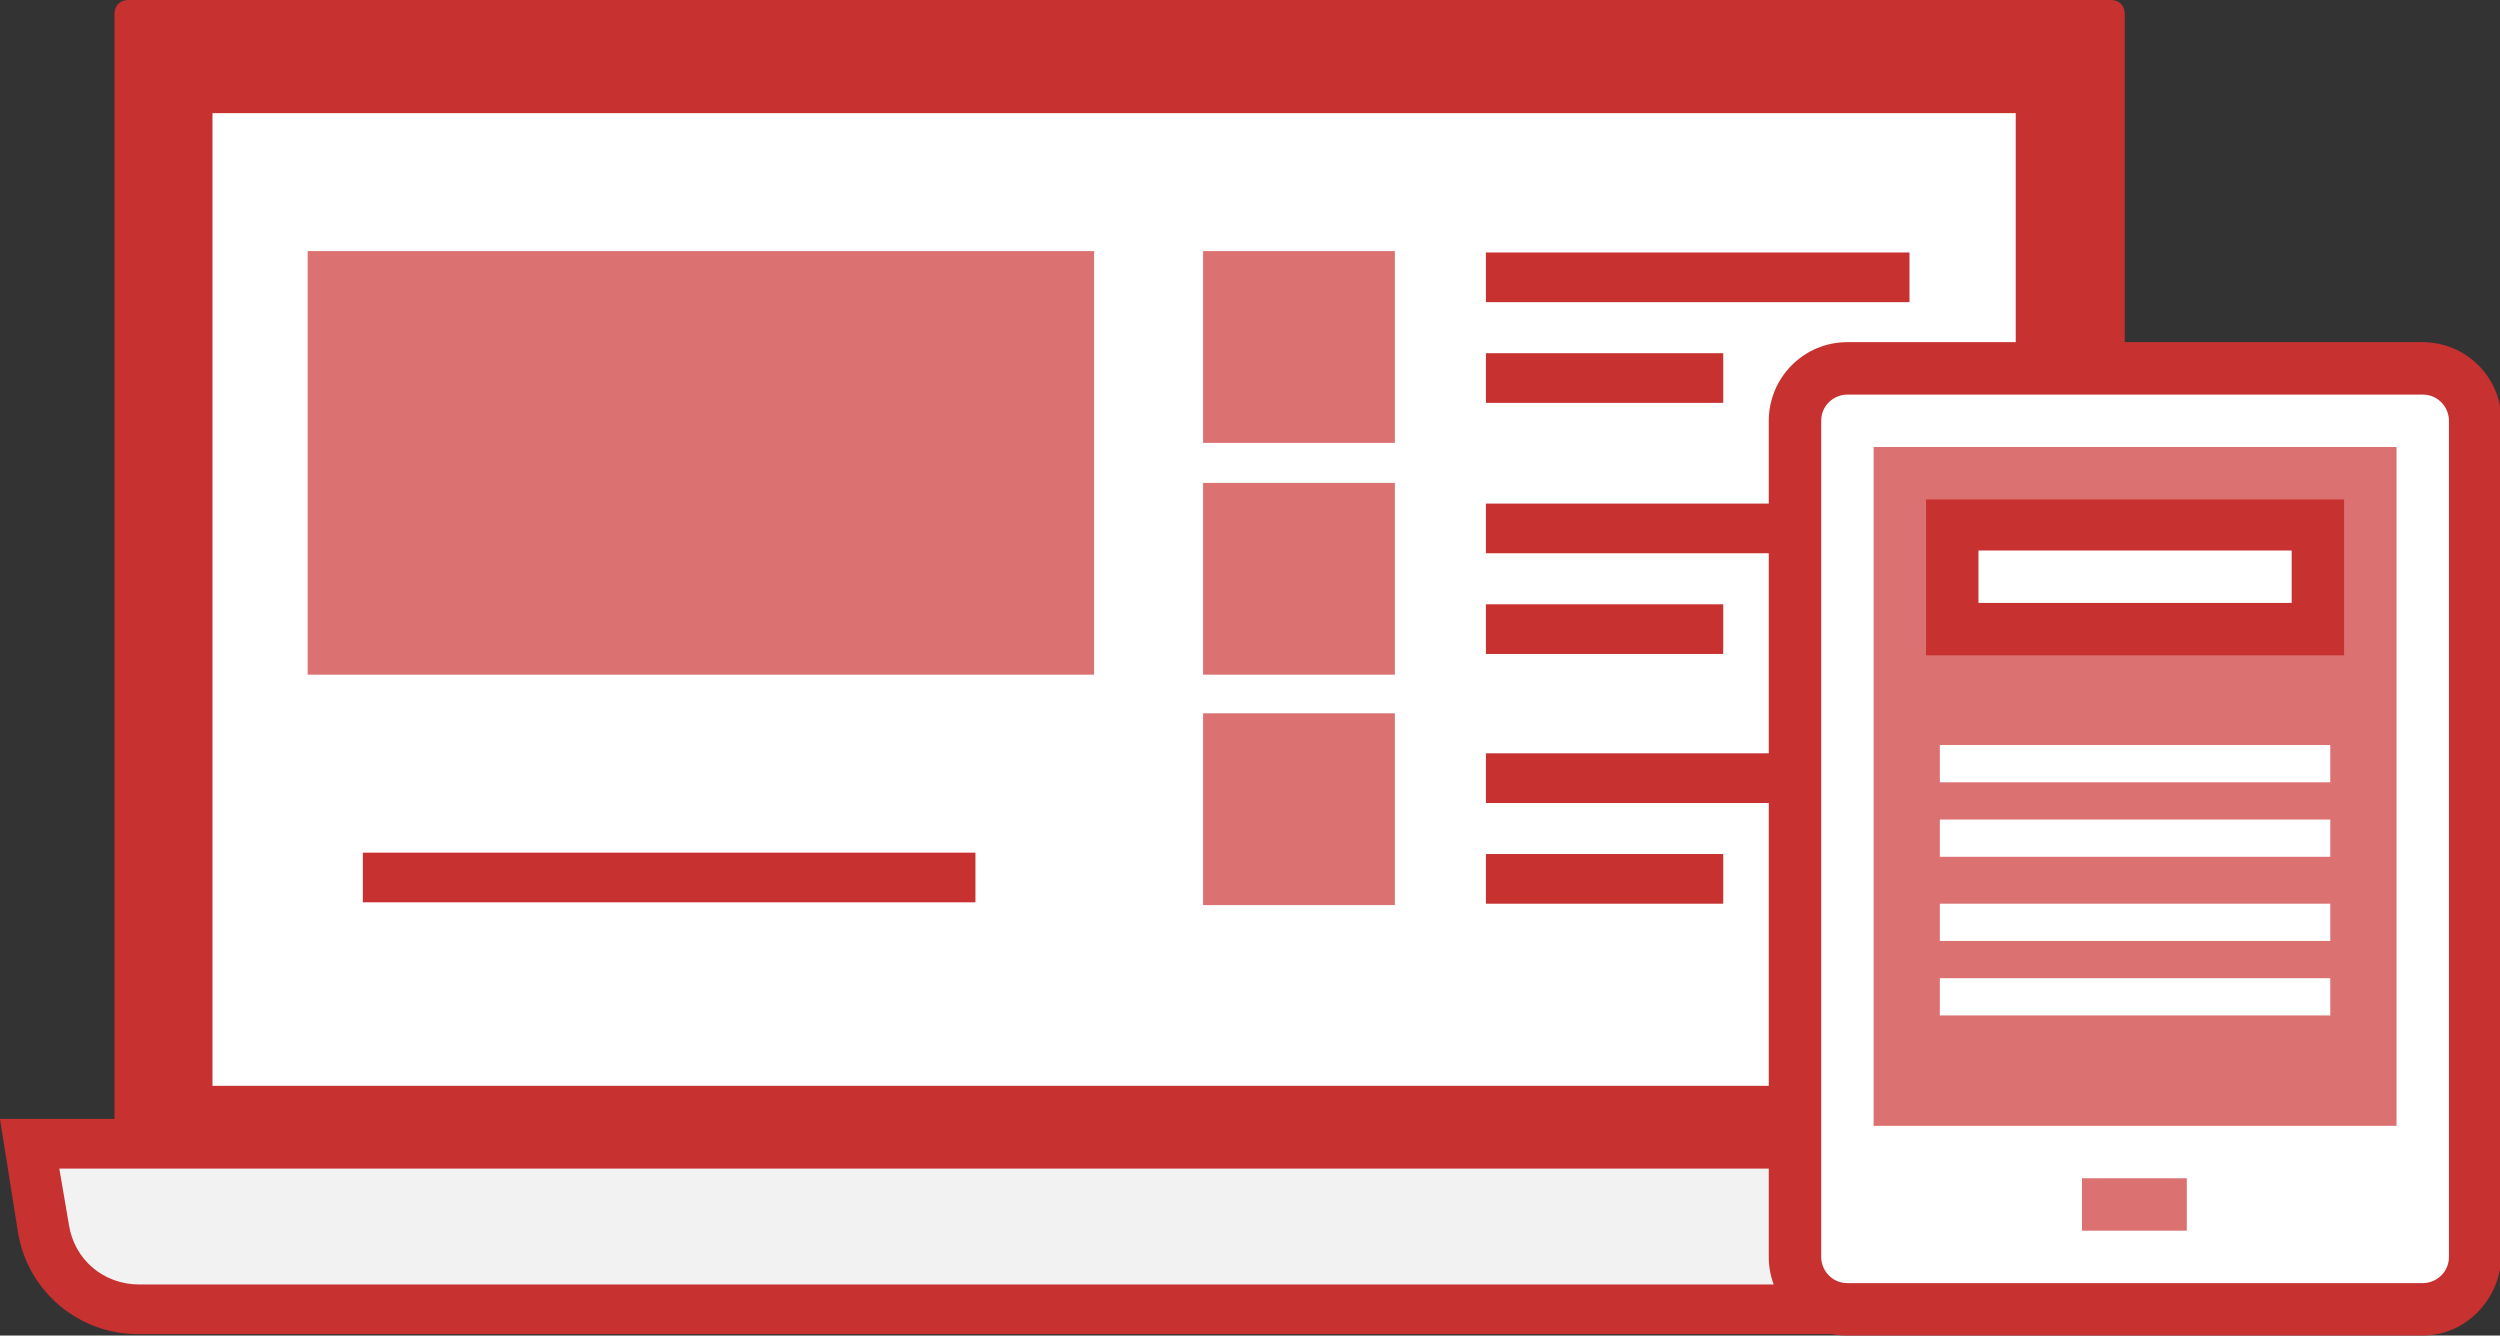 <?xml version="1.0" encoding="utf-8"?>
<!-- Generator: Adobe Illustrator 18.1.1, SVG Export Plug-In . SVG Version: 6.00 Build 0)  -->
<svg version="1.1" id="Layer_1" xmlns="http://www.w3.org/2000/svg" xmlns:xlink="http://www.w3.org/1999/xlink" x="0px" y="0px"
	 viewBox="0 0 181.2 96.8" enable-background="new 0 0 181.2 96.8" xml:space="preserve">
<rect x="0" y="0" width="181.2" height="96.8" fill="#333333" stroke="none"/>
<g>
	<g id="XMLID_259_">
		<path id="XMLID_243_" fill="#C73130" d="M153,90.2H9.3c-0.6,0-1-0.4-1-1V1c0-0.6,0.4-1,1-1H153c0.6,0,1,0.4,1,1v88.2
			C154,89.8,153.6,90.2,153,90.2z"/>
		<rect id="XMLID_242_" x="15.4" y="8.2" fill="#FFFFFF" width="130.7" height="70.5"/>
		<path id="XMLID_241_" fill="#F2F2F2" d="M152.2,94.9H10c-3.4,0-6.3-2.5-6.9-5.8l-1-6.2h158.8l-0.9,5.4
			C159.4,92.1,156.1,94.9,152.2,94.9z"/>
		<g id="XMLID_240_">
			<path id="XMLID_1172_" fill="#C73130" d="M152.2,96.7H10c-4.3,0-8-3.1-8.7-7.4L0,81.1h163l-1.2,7.5C161,93.3,157,96.7,152.2,96.7
				z M4.3,84.7l0.7,4.1c0.4,2.5,2.5,4.3,5.1,4.3h142.2c3,0,5.5-2.2,6-5.1l0.5-3.3H4.3z"/>
		</g>
		<rect id="XMLID_244_" x="22.3" y="18.2" fill="#DB7171" width="57" height="30.7"/>
		<rect id="XMLID_245_" x="87.2" y="18.2" fill="#DB7171" width="13.9" height="13.9"/>
		<rect id="XMLID_247_" x="87.2" y="35" fill="#DB7171" width="13.9" height="13.9"/>
		<rect id="XMLID_248_" x="87.2" y="51.7" fill="#DB7171" width="13.9" height="13.9"/>
		<g id="XMLID_249_">
			<rect id="XMLID_1171_" x="107.7" y="18.3" fill="#C73130" width="30.7" height="3.6"/>
		</g>
		<g id="XMLID_246_">
			<rect id="XMLID_1170_" x="107.7" y="25.6" fill="#C73130" width="17.2" height="3.6"/>
		</g>
		<g id="XMLID_251_">
			<rect id="XMLID_1169_" x="107.7" y="36.5" fill="#C73130" width="30.7" height="3.6"/>
		</g>
		<g id="XMLID_250_">
			<rect id="XMLID_1168_" x="107.7" y="43.8" fill="#C73130" width="17.2" height="3.6"/>
		</g>
		<g id="XMLID_253_">
			<rect id="XMLID_1167_" x="107.7" y="54.6" fill="#C73130" width="30.7" height="3.6"/>
		</g>
		<g id="XMLID_254_">
			<rect id="XMLID_1166_" x="26.3" y="61.8" fill="#C73130" width="44.4" height="3.6"/>
		</g>
		<g id="XMLID_252_">
			<rect id="XMLID_1165_" x="107.7" y="61.9" fill="#C73130" width="17.2" height="3.6"/>
		</g>
	</g>
	<g>
		<g>
			<g>
				<path fill="#FFFFFF" d="M179.3,91.1c0,2.1-1.7,3.8-3.8,3.8h-41.7c-2.1,0-3.8-1.7-3.8-3.8V30.5c0-2.1,1.7-3.8,3.8-3.8h41.7
					c2.1,0,3.8,1.7,3.8,3.8V91.1z"/>
			</g>
			<g>
				<path fill="#C73130" d="M175.6,96.8h-41.7c-3.1,0-5.7-2.5-5.7-5.7V30.5c0-3.1,2.5-5.7,5.7-5.7h41.7c3.1,0,5.7,2.5,5.7,5.7v60.6
					C181.2,94.2,178.7,96.8,175.6,96.8z M133.9,28.6c-1,0-1.9,0.8-1.9,1.9v60.6c0,1,0.8,1.9,1.9,1.9h41.7c1,0,1.9-0.8,1.9-1.9V30.5
					c0-1-0.8-1.9-1.9-1.9H133.9z"/>
			</g>
			<g>
				<rect x="150.9" y="85.4" fill="#DB7171" width="7.6" height="3.8"/>
			</g>
			<g>
				<rect x="135.8" y="32.4" fill="#DB7171" width="37.9" height="49.2"/>
			</g>
		</g>
		<g>
			<rect x="141.5" y="38.1" fill="#FFFFFF" width="26.5" height="7.6"/>
		</g>
		<g>
			<path fill="#C73130" d="M169.9,47.5h-30.3V36.2h30.3V47.5z M143.4,43.7h22.7v-3.8h-22.7V43.7z"/>
		</g>
		<g>
			<g>
				<rect x="140.6" y="54" fill="#FFFFFF" width="28.3" height="2.7"/>
			</g>
			<g>
				<rect x="140.6" y="59.4" fill="#FFFFFF" width="28.3" height="2.7"/>
			</g>
		</g>
		<g>
			<g>
				<rect x="140.6" y="65.5" fill="#FFFFFF" width="28.3" height="2.7"/>
			</g>
			<g>
				<rect x="140.6" y="70.9" fill="#FFFFFF" width="28.3" height="2.7"/>
			</g>
		</g>
	</g>
</g>
</svg>
